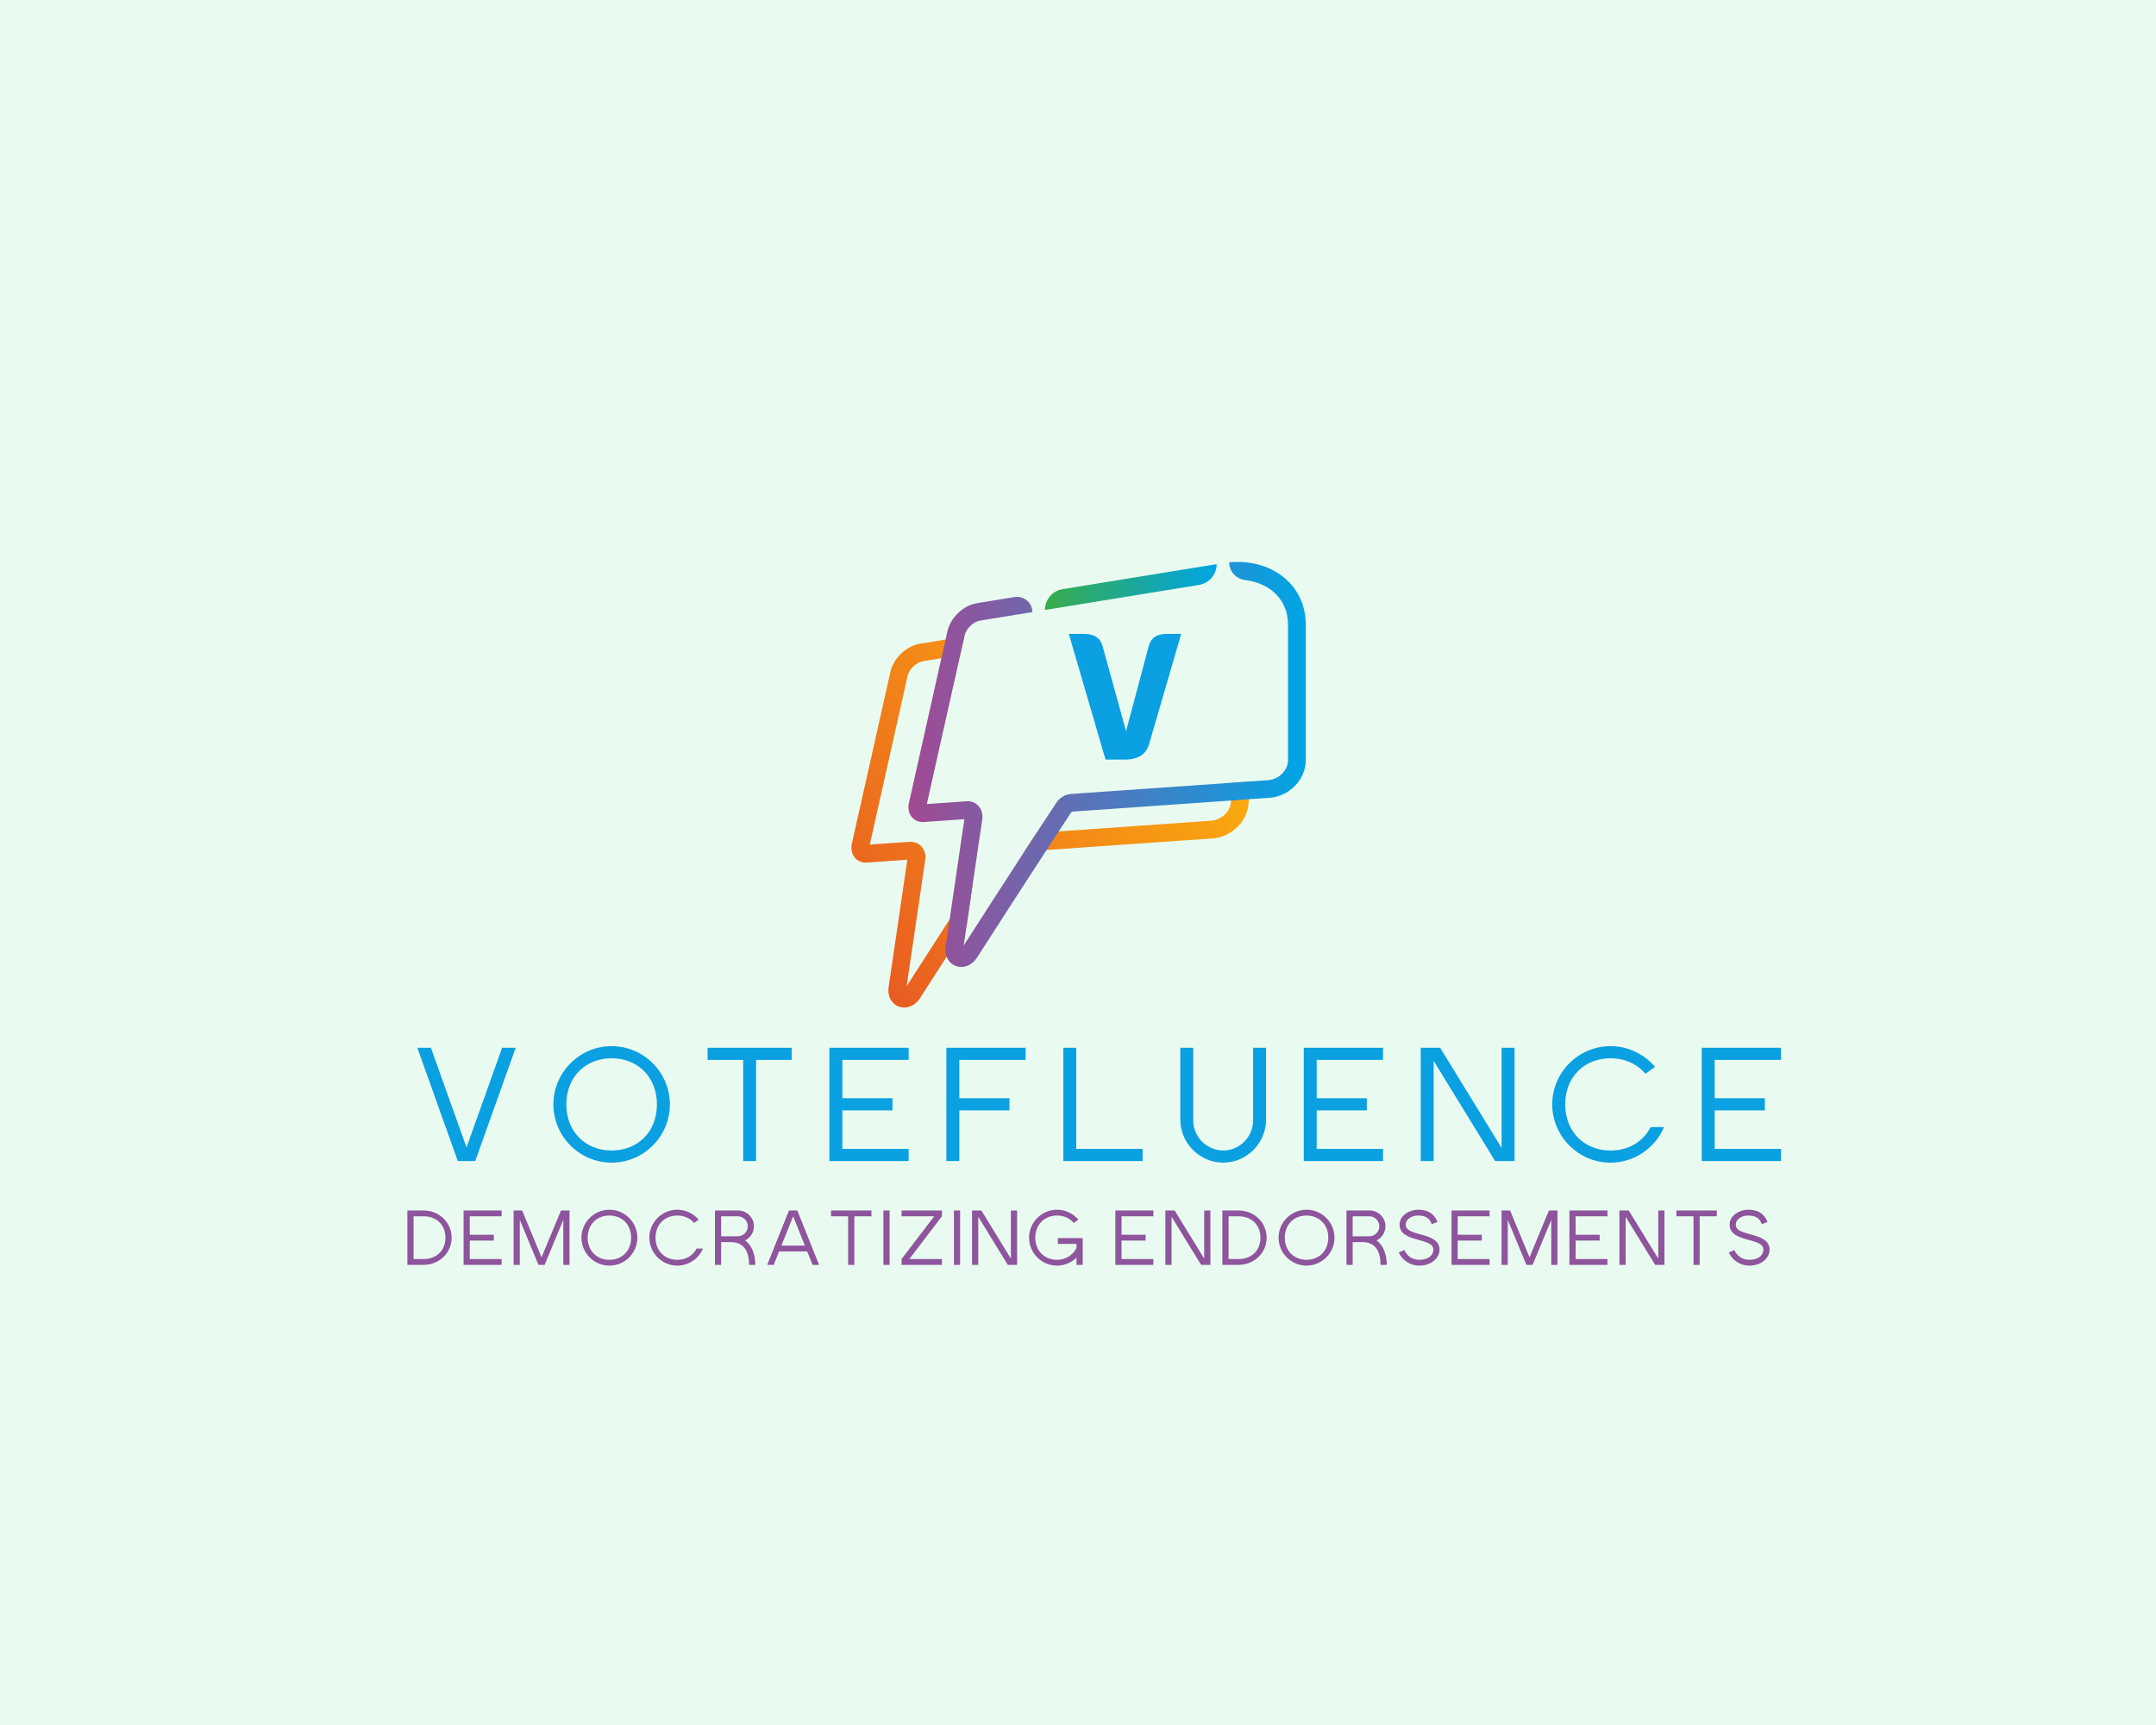 <?xml version="1.0" encoding="UTF-8" standalone="no" ?>
<!DOCTYPE svg PUBLIC "-//W3C//DTD SVG 1.1//EN" "http://www.w3.org/Graphics/SVG/1.1/DTD/svg11.dtd">
<svg xmlns="http://www.w3.org/2000/svg" xmlns:xlink="http://www.w3.org/1999/xlink" version="1.1" width="1280" height="1024" viewBox="0 0 1280 1024" xml:space="preserve">
<desc>Created with Fabric.js 5.3.0</desc>
<defs>
</defs>
<g transform="matrix(1 0 0 1 640 512)" id="background-logo"  >
<rect style="stroke: none; stroke-width: 0; stroke-dasharray: none; stroke-linecap: butt; stroke-dashoffset: 0; stroke-linejoin: miter; stroke-miterlimit: 4; fill: rgb(233,251,240); fill-rule: nonzero; opacity: 1;"  paint-order="stroke"  x="-640" y="-512" rx="0" ry="0" width="1280" height="1024" />
</g>
<g transform="matrix(1.921 0 0 1.921 640.346 465.837)" id="logo-logo"  >
<g style=""  paint-order="stroke"   >
		<g transform="matrix(0.873 0 0 0.873 -8.817 11.522)"  >
<linearGradient id="SVGID_54_77980" gradientUnits="userSpaceOnUse" gradientTransform="matrix(1 0 0 1 0 0)"  x1="10.98" y1="152.91" x2="152.71" y2="39.45">
<stop offset="0%" style="stop-color:rgb(232,90,34);stop-opacity: 1"/>
<stop offset="100%" style="stop-color:rgb(255,189,11);stop-opacity: 1"/>
</linearGradient>
<path style="stroke: none; stroke-width: 1; stroke-dasharray: none; stroke-linecap: butt; stroke-dashoffset: 0; stroke-linejoin: miter; stroke-miterlimit: 4; fill: url(#SVGID_54_77980); fill-rule: nonzero; opacity: 1;"  paint-order="stroke"  transform=" translate(-89.913, -113.2)" d="M 153.97 99.32 L 153.97 105.66 C 153.97 109.24 150.75 112.48 146.94 112.73 L 92.96 116.52 L 85.12 117.06 C 83.72 119.19 82.28 121.41 80.81 123.65 L 88.65 123.11 L 147.38 119.01 C 154.47 118.51 160.24 112.53 160.24 105.67 L 160.24 98.89 L 153.97 99.33 Z M 39.16 171.25 L 45.73 126.62 C 46 124.8 45.5 123.04 44.37 121.83 C 43.39 120.78 42.03 120.2 40.56 120.2 L 40.16 120.2 L 26.1 121.18 L 39.49 61.47 C 40.03 59.09 42.59 56.66 44.93 56.28 L 51.41 55.23 L 58.08 54.14 L 59.57 47.53 L 52.9 48.62 L 43.93 50.08 C 39.01 50.88 34.48 55.18 33.39 60.1 L 19.75 120.86 C 19.33 122.72 19.73 124.56 20.84 125.86 C 21.86 127.05 23.39 127.64 25.02 127.55 L 39.39 126.55 L 32.76 171.69 C 32.3 174.81 33.74 177.53 36.34 178.51 C 36.97 178.74 37.64 178.87 38.29 178.87 C 40.42 178.87 42.52 177.66 43.9 175.5 C 46.79 171.02 49.97 166.07 53.29 160.9 C 55.61 157.32 57.98 153.64 60.36 150 L 62.54 135.09 C 59.88 139.17 57.12 143.41 54.36 147.66 C 49.05 155.92 43.71 164.16 39.18 171.25 Z" stroke-linecap="round" />
</g>
		<g transform="matrix(0.873 0 0 0.873 8.813 -6.271)"  >
<linearGradient id="SVGID_55_77981" gradientUnits="userSpaceOnUse" gradientTransform="matrix(1 0 0 1 0 0)"  x1="39.75" y1="92.83" x2="180.41" y2="92.83">
<stop offset="0%" style="stop-color:rgb(162,74,147);stop-opacity: 1"/>
<stop offset="100%" style="stop-color:rgb(0,165,230);stop-opacity: 1"/>
</linearGradient>
<path style="stroke: none; stroke-width: 1; stroke-dasharray: none; stroke-linecap: butt; stroke-dashoffset: 0; stroke-linejoin: miter; stroke-miterlimit: 4; fill: url(#SVGID_55_77981); fill-rule: nonzero; opacity: 1;"  paint-order="stroke"  transform=" translate(-110.098, -92.828)" d="M 172.96 26.87 C 167.88 22.56 160.83 20.57 153.32 21.29 L 153.32 21.29 C 153.32 24.56 155.82 27.2 159.07 27.58 C 162.86 28.03 166.26 29.42 168.91 31.66 C 172.32 34.57 174.14 38.6 174.14 43.33 L 174.14 91.31 C 174.14 94.89 170.92 98.13 167.11 98.4 L 160.25 98.88 L 153.98 99.32 L 97.32 103.27 C 95.25 103.42 93.28 104.61 92.07 106.47 C 89.94 109.69 87.59 113.27 85.13 117.05 C 83.73 119.18 82.29 121.4 80.82 123.64 C 73.54 134.85 65.68 147.02 59.34 156.9 L 60.36 150 L 62.54 135.09 L 65.91 112.27 C 66.16 110.45 65.68 108.71 64.53 107.48 C 63.57 106.43 62.21 105.85 60.74 105.85 C 60.61 105.85 60.47 105.85 60.34 105.87 L 46.28 106.85 L 58.1 54.14 L 59.59 47.53 L 59.67 47.13 C 60.21 44.75 62.74 42.32 65.11 41.92 L 83.64 38.91 L 83.64 38.91 C 83.64 35.58 80.65 33.04 77.36 33.57 L 64.1 35.73 C 59.18 36.52 54.65 40.83 53.56 45.75 L 52.91 48.62 L 51.43 55.23 L 39.93 106.52 C 39.51 108.4 39.91 110.22 41.02 111.52 C 42.04 112.71 43.57 113.32 45.18 113.21 L 59.57 112.21 L 54.36 147.66 L 52.94 157.36 C 52.75 158.64 52.88 159.85 53.3 160.89 C 53.86 162.4 54.99 163.59 56.52 164.15 C 57.15 164.4 57.82 164.51 58.47 164.51 C 60.6 164.51 62.7 163.3 64.08 161.16 C 71.25 149.97 80.5 135.64 88.68 123.09 C 90.16 120.83 91.61 118.61 92.99 116.5 C 94.52 114.18 95.96 111.98 97.32 109.91 C 97.49 109.66 97.72 109.53 97.78 109.53 L 154 105.6 L 160.27 105.14 L 167.57 104.64 C 174.66 104.16 180.43 98.16 180.43 91.3 L 180.43 43.32 C 180.43 36.79 177.79 30.96 172.98 26.86 Z" stroke-linecap="round" />
</g>
		<g transform="matrix(0.873 0 0 0.873 16.138 -61.088)"  >
<linearGradient id="SVGID_56_77982" gradientUnits="userSpaceOnUse" gradientTransform="matrix(1 0 0 1 0 0)"  x1="88.09" y1="30.07" x2="148.87" y2="30.07">
<stop offset="0%" style="stop-color:rgb(57,172,74);stop-opacity: 1"/>
<stop offset="100%" style="stop-color:rgb(0,165,230);stop-opacity: 1"/>
</linearGradient>
<path style="stroke: none; stroke-width: 1; stroke-dasharray: none; stroke-linecap: butt; stroke-dashoffset: 0; stroke-linejoin: miter; stroke-miterlimit: 4; fill: url(#SVGID_56_77982); fill-rule: nonzero; opacity: 1;"  paint-order="stroke"  transform=" translate(-118.485, -30.065)" d="M 148.87 21.95 L 94.37 30.8 C 90.75 31.39 88.09 34.51 88.09 38.18 L 88.09 38.18 C 88.09 38.18 142.62 29.31 142.62 29.31 C 146.23 28.72 148.88 25.61 148.88 21.95 L 148.88 21.95 Z" stroke-linecap="round" />
</g>
</g>
</g>
<g transform="matrix(1.921 0 0 1.921 643.458 731.945)" id="text-logo"  >
<g style=""  paint-order="stroke"   >
		<g transform="matrix(1 0 0 1 0 0)" id="text-logo-path-0"  >
<filter id="SVGID_77976" y="-28.333%" height="156.667%" x="-20.342%" width="140.684%" >
	<feGaussianBlur in="SourceAlpha" stdDeviation="0"></feGaussianBlur>
	<feOffset dx="1.44" dy="1.44" result="oBlur" ></feOffset>
	<feFlood flood-color="rgb(25,161,223)" flood-opacity="1"/>
	<feComposite in2="oBlur" operator="in" />
	<feMerge>
		<feMergeNode></feMergeNode>
		<feMergeNode in="SourceGraphic"></feMergeNode>
	</feMerge>
</filter>
<path style="stroke: none; stroke-width: 0; stroke-dasharray: none; stroke-linecap: butt; stroke-dashoffset: 0; stroke-linejoin: miter; stroke-miterlimit: 4; fill: rgb(142,85,157); fill-rule: nonzero; opacity: 1;filter: url(#SVGID_77976);"  paint-order="stroke"  transform=" translate(-211.56, 8.4)" d="M 1.06 -16.8 L 1.06 0 L 6.1 0 C 10.85 0 14.74 -3.65 14.74 -8.4 C 14.74 -13.15 10.85 -16.8 6.1 -16.8 Z M 2.98 -1.8 L 2.98 -15 L 6.1 -15 C 10.01 -15 12.82 -12.43 12.82 -8.4 C 12.82 -4.37 10.01 -1.8 6.1 -1.8 Z M 18.43 -16.8 L 18.43 0 L 30.19 0 L 30.19 -1.8 L 20.35 -1.8 L 20.35 -7.51 L 27.79 -7.51 L 27.79 -9.31 L 20.35 -9.31 L 20.35 -15 L 30.19 -15 L 30.19 -16.8 Z M 33.89 -16.8 L 33.89 0 L 35.81 0 L 35.81 -13.9 L 41.57 0 L 43.49 0 L 49.25 -13.9 L 49.25 0 L 51.17 0 L 51.17 -16.8 L 48.53 -16.8 L 42.53 -2.33 L 36.53 -16.8 Z M 63.5 -1.56 C 59.59 -1.56 56.78 -4.37 56.78 -8.4 C 56.78 -12.43 59.59 -15.24 63.5 -15.24 C 67.42 -15.24 70.22 -12.43 70.22 -8.4 C 70.22 -4.37 67.42 -1.56 63.5 -1.56 Z M 54.86 -8.4 C 54.86 -3.65 58.75 0.24 63.5 0.24 C 68.26 0.24 72.14 -3.65 72.14 -8.4 C 72.14 -13.15 68.26 -17.04 63.5 -17.04 C 58.75 -17.04 54.86 -13.15 54.86 -8.4 Z M 84.48 0.24 C 88.03 0.24 91.13 -1.94 92.42 -5.04 L 90.43 -5.04 C 89.35 -2.88 87.19 -1.56 84.48 -1.56 C 80.57 -1.56 77.76 -4.37 77.76 -8.4 C 77.76 -12.43 80.57 -15.24 84.48 -15.24 C 86.64 -15.24 88.46 -14.38 89.66 -12.94 L 91.08 -13.97 C 89.5 -15.84 87.12 -17.04 84.48 -17.04 C 79.73 -17.04 75.84 -13.15 75.84 -8.4 C 75.84 -3.65 79.73 0.24 84.48 0.24 Z M 96.12 0 L 98.04 0 L 98.04 -7.03 L 101.02 -7.03 C 105.24 -7.03 106.66 -3.96 106.66 0 L 108.58 0 C 108.58 -2.98 107.69 -5.9 105.43 -7.54 C 107.04 -8.33 108.17 -10.01 108.17 -11.95 C 108.17 -14.59 105.96 -16.8 103.32 -16.8 L 96.12 -16.8 Z M 98.04 -8.83 L 98.04 -15 L 103.2 -15 C 104.88 -15 106.27 -13.61 106.27 -11.93 C 106.27 -10.22 104.88 -8.83 103.2 -8.83 Z M 118.99 -16.8 L 112.27 0 L 114.29 0 L 115.94 -4.15 L 124.63 -4.15 L 126.29 0 L 128.3 0 L 121.58 -16.8 Z M 116.66 -5.95 L 120.29 -15 L 123.91 -5.95 Z M 137.28 0 L 139.2 0 L 139.2 -15 L 144.48 -15 L 144.48 -16.8 L 132 -16.8 L 132 -15 L 137.28 -15 Z M 148.18 -16.8 L 148.18 0 L 150.1 0 L 150.1 -16.8 Z M 153.79 -1.8 L 153.79 0 L 166.27 0 L 166.27 -1.8 L 156.19 -1.8 L 166.27 -15 L 166.27 -16.8 L 153.79 -16.8 L 153.79 -15 L 163.87 -15 Z M 169.97 -16.8 L 169.97 0 L 171.89 0 L 171.89 -16.8 Z M 175.58 -16.8 L 175.58 0 L 177.5 0 L 177.5 -14.86 L 186.62 0 L 189.5 0 L 189.5 -16.8 L 187.58 -16.8 L 187.58 -1.94 L 178.46 -16.8 Z M 201.84 0.24 C 204.17 0.24 206.3 -0.7 207.86 -2.23 L 207.86 0 L 209.78 0 L 209.78 -8.28 L 202.1 -8.28 L 202.1 -6.48 L 207.86 -6.48 L 207.86 -5.23 C 206.78 -3.07 204.55 -1.56 201.84 -1.56 C 197.93 -1.56 195.12 -4.37 195.12 -8.4 C 195.12 -12.43 197.93 -15.24 201.84 -15.24 C 204 -15.24 205.82 -14.38 207.02 -12.94 L 208.44 -13.97 C 206.86 -15.84 204.48 -17.04 201.84 -17.04 C 197.09 -17.04 193.2 -13.15 193.2 -8.4 C 193.2 -3.65 197.09 0.24 201.84 0.24 Z M 219.86 -16.8 L 219.86 0 L 231.62 0 L 231.62 -1.8 L 221.78 -1.8 L 221.78 -7.51 L 229.22 -7.51 L 229.22 -9.31 L 221.78 -9.31 L 221.78 -15 L 231.62 -15 L 231.62 -16.8 Z M 235.32 -16.8 L 235.32 0 L 237.24 0 L 237.24 -14.86 L 246.36 0 L 249.24 0 L 249.24 -16.8 L 247.32 -16.8 L 247.32 -1.94 L 238.2 -16.8 Z M 252.94 -16.8 L 252.94 0 L 257.98 0 C 262.73 0 266.62 -3.65 266.62 -8.4 C 266.62 -13.15 262.73 -16.8 257.98 -16.8 Z M 254.86 -1.8 L 254.86 -15 L 257.98 -15 C 261.89 -15 264.7 -12.43 264.7 -8.4 C 264.7 -4.37 261.89 -1.8 257.98 -1.8 Z M 278.95 -1.56 C 275.04 -1.56 272.23 -4.37 272.23 -8.4 C 272.23 -12.43 275.04 -15.24 278.95 -15.24 C 282.86 -15.24 285.67 -12.43 285.67 -8.4 C 285.67 -4.37 282.86 -1.56 278.95 -1.56 Z M 270.31 -8.4 C 270.31 -3.65 274.2 0.24 278.95 0.24 C 283.7 0.24 287.59 -3.65 287.59 -8.4 C 287.59 -13.15 283.7 -17.04 278.95 -17.04 C 274.2 -17.04 270.31 -13.15 270.31 -8.4 Z M 291.29 0 L 293.21 0 L 293.21 -7.03 L 296.18 -7.03 C 300.41 -7.03 301.82 -3.96 301.82 0 L 303.74 0 C 303.74 -2.98 302.86 -5.9 300.6 -7.54 C 302.21 -8.33 303.34 -10.01 303.34 -11.95 C 303.34 -14.59 301.13 -16.8 298.49 -16.8 L 291.29 -16.8 Z M 293.21 -8.83 L 293.21 -15 L 298.37 -15 C 300.05 -15 301.44 -13.61 301.44 -11.93 C 301.44 -10.22 300.05 -8.83 298.37 -8.83 Z M 309.17 -4.58 L 307.44 -3.82 C 308.5 -1.54 310.87 0.24 313.78 0.24 C 317.78 0.24 320.06 -2.35 320.06 -4.66 C 320.06 -7.94 316.56 -8.76 313.87 -9.5 C 311.38 -10.2 309.62 -10.73 309.62 -12.43 C 309.62 -14.18 311.52 -15.24 313.37 -15.24 C 316.34 -15.24 317.09 -13.97 317.64 -12.58 L 319.42 -13.25 C 318.82 -14.78 317.5 -17.04 313.37 -17.04 C 310.87 -17.04 307.7 -15.34 307.7 -12.43 C 307.7 -9.38 310.78 -8.5 313.34 -7.78 C 316.03 -7.03 318.14 -6.53 318.14 -4.66 C 318.14 -3.12 316.78 -1.56 313.78 -1.56 C 311.62 -1.56 310.03 -2.74 309.17 -4.58 Z M 323.76 -16.8 L 323.76 0 L 335.52 0 L 335.52 -1.8 L 325.68 -1.8 L 325.68 -7.51 L 333.12 -7.51 L 333.12 -9.31 L 325.68 -9.31 L 325.68 -15 L 335.52 -15 L 335.52 -16.8 Z M 339.22 -16.8 L 339.22 0 L 341.14 0 L 341.14 -13.9 L 346.9 0 L 348.82 0 L 354.58 -13.9 L 354.58 0 L 356.5 0 L 356.5 -16.8 L 353.86 -16.8 L 347.86 -2.33 L 341.86 -16.8 Z M 360.19 -16.8 L 360.19 0 L 371.95 0 L 371.95 -1.8 L 362.11 -1.8 L 362.11 -7.51 L 369.55 -7.51 L 369.55 -9.31 L 362.11 -9.31 L 362.11 -15 L 371.95 -15 L 371.95 -16.8 Z M 375.65 -16.8 L 375.65 0 L 377.57 0 L 377.57 -14.86 L 386.69 0 L 389.57 0 L 389.57 -16.8 L 387.65 -16.8 L 387.65 -1.94 L 378.53 -16.8 Z M 398.54 0 L 400.46 0 L 400.46 -15 L 405.74 -15 L 405.74 -16.8 L 393.26 -16.8 L 393.26 -15 L 398.54 -15 Z M 411.17 -4.58 L 409.44 -3.82 C 410.5 -1.54 412.87 0.24 415.78 0.24 C 419.78 0.24 422.06 -2.35 422.06 -4.66 C 422.06 -7.94 418.56 -8.76 415.87 -9.5 C 413.38 -10.2 411.62 -10.73 411.62 -12.43 C 411.62 -14.18 413.52 -15.24 415.37 -15.24 C 418.34 -15.24 419.09 -13.97 419.64 -12.58 L 421.42 -13.25 C 420.82 -14.78 419.5 -17.04 415.37 -17.04 C 412.87 -17.04 409.7 -15.34 409.7 -12.43 C 409.7 -9.38 412.78 -8.5 415.34 -7.78 C 418.03 -7.03 420.14 -6.53 420.14 -4.66 C 420.14 -3.12 418.78 -1.56 415.78 -1.56 C 413.62 -1.56 412.03 -2.74 411.17 -4.58 Z" stroke-linecap="round" />
</g>
</g>
</g>
<g transform="matrix(1 0 0 1 325 377.156)" id="tagline-b7f606a3-8163-44c0-8f68-586458845a88-logo"  >
<g style=""  paint-order="stroke"   >
		<g transform="matrix(1 0 0 1 0 0)" id="tagline-b7f606a3-8163-44c0-8f68-586458845a88-logo-path-0"  >
<path style="stroke: none; stroke-width: 0; stroke-dasharray: none; stroke-linecap: butt; stroke-dashoffset: 0; stroke-linejoin: miter; stroke-miterlimit: 4; fill: rgb(50,171,93); fill-rule: nonzero; opacity: 1;"  paint-order="stroke"  transform=" translate(0, 0)" d="" stroke-linecap="round" />
</g>
</g>
</g>
<g transform="matrix(1.921 0 0 1.921 667.91 413.591)" id="tagline-8838c43f-db52-49b8-aa33-a772117c78c3-logo"  >
<g style=""  paint-order="stroke"   >
		<g transform="matrix(1 0 0 1 0 0)" id="tagline-8838c43f-db52-49b8-aa33-a772117c78c3-logo-path-0"  >
<path style="stroke: none; stroke-width: 0; stroke-dasharray: none; stroke-linecap: butt; stroke-dashoffset: 0; stroke-linejoin: miter; stroke-miterlimit: 4; fill: rgb(10,160,225); fill-rule: nonzero; opacity: 1;"  paint-order="stroke"  transform=" translate(-18.18, 19.415)" d="M 18.21 0 L 12.16 0 L 0.81 -38.83 L 5.53 -38.83 Q 10.2 -38.83 11.24 -35.09 L 11.24 -35.09 L 18.5 -8.76 L 25.52 -35.09 Q 26.5 -38.83 31.06 -38.83 L 31.06 -38.83 L 35.55 -38.83 L 25.64 -4.84 Q 24.26 0 18.21 0 L 18.21 0 Z" stroke-linecap="round" />
</g>
</g>
</g>
<g transform="matrix(1.921 0 0 1.921 646.806 649.83)" id="tagline-2658ce70-3319-4a95-89c2-42c1c2dc1135-logo"  >
<g style=""  paint-order="stroke"   >
		<g transform="matrix(1 0 0 1 0 0)" id="tagline-2658ce70-3319-4a95-89c2-42c1c2dc1135-logo-path-0"  >
<filter id="SVGID_77979" y="-28.333%" height="156.667%" x="-20.712%" width="141.424%" >
	<feGaussianBlur in="SourceAlpha" stdDeviation="0"></feGaussianBlur>
	<feOffset dx="3" dy="3" result="oBlur" ></feOffset>
	<feFlood flood-color="rgb(142,85,157)" flood-opacity="1"/>
	<feComposite in2="oBlur" operator="in" />
	<feMerge>
		<feMergeNode></feMergeNode>
		<feMergeNode in="SourceGraphic"></feMergeNode>
	</feMerge>
</filter>
<path style="stroke: none; stroke-width: 0; stroke-dasharray: none; stroke-linecap: butt; stroke-dashoffset: 0; stroke-linejoin: miter; stroke-miterlimit: 4; fill: rgb(10,160,225); fill-rule: nonzero; opacity: 1;filter: url(#SVGID_77979);"  paint-order="stroke"  transform=" translate(-212.925, 17.5)" d="M 14.7 0 L 20.1 0 L 32.6 -35 L 28.4 -35 L 17.4 -4.2 L 6.4 -35 L 2.2 -35 Z M 62.25 -3.25 C 54.1 -3.25 48.25 -9.1 48.25 -17.5 C 48.25 -25.9 54.1 -31.75 62.25 -31.75 C 70.4 -31.75 76.25 -25.9 76.25 -17.5 C 76.25 -9.1 70.4 -3.25 62.25 -3.25 Z M 44.25 -17.5 C 44.25 -7.6 52.35 0.5 62.25 0.5 C 72.15 0.5 80.25 -7.6 80.25 -17.5 C 80.25 -27.4 72.15 -35.5 62.25 -35.5 C 52.35 -35.5 44.25 -27.4 44.25 -17.5 Z M 102.9 0 L 106.9 0 L 106.9 -31.25 L 117.9 -31.25 L 117.9 -35 L 91.9 -35 L 91.9 -31.25 L 102.9 -31.25 Z M 129.55 -35 L 129.55 0 L 154.05 0 L 154.05 -3.75 L 133.55 -3.75 L 133.55 -15.65 L 149.05 -15.65 L 149.05 -19.4 L 133.55 -19.4 L 133.55 -31.25 L 154.05 -31.25 L 154.05 -35 Z M 165.7 0 L 169.7 0 L 169.7 -15.65 L 185.2 -15.65 L 185.2 -19.4 L 169.7 -19.4 L 169.7 -31.25 L 190.2 -31.25 L 190.2 -35 L 165.7 -35 Z M 201.85 -35 L 201.85 0 L 226.35 0 L 226.35 -3.75 L 205.85 -3.75 L 205.85 -35 Z M 251.3 0.5 C 258.5 0.5 264.5 -5.5 264.5 -12.8 L 264.5 -35 L 260.5 -35 L 260.5 -12.55 C 260.5 -7.45 256.3 -3.25 251.3 -3.25 C 246.2 -3.25 242 -7.45 242 -12.55 L 242 -35 L 238 -35 L 238 -12.8 C 238 -5.5 244 0.5 251.3 0.5 Z M 276.15 -35 L 276.15 0 L 300.65 0 L 300.65 -3.75 L 280.15 -3.75 L 280.15 -15.65 L 295.65 -15.65 L 295.65 -19.4 L 280.15 -19.4 L 280.15 -31.25 L 300.65 -31.25 L 300.65 -35 Z M 312.3 -35 L 312.3 0 L 316.3 0 L 316.3 -30.95 L 335.3 0 L 341.3 0 L 341.3 -35 L 337.3 -35 L 337.3 -4.05 L 318.3 -35 Z M 370.95 0.5 C 378.35 0.5 384.8 -4.05 387.5 -10.5 L 383.35 -10.5 C 381.1 -6 376.6 -3.25 370.95 -3.25 C 362.8 -3.25 356.95 -9.1 356.95 -17.5 C 356.95 -25.9 362.8 -31.75 370.95 -31.75 C 375.45 -31.75 379.25 -29.95 381.75 -26.95 L 384.7 -29.1 C 381.4 -33 376.45 -35.5 370.95 -35.5 C 361.05 -35.5 352.95 -27.4 352.95 -17.5 C 352.95 -7.6 361.05 0.5 370.95 0.5 Z M 399.15 -35 L 399.15 0 L 423.65 0 L 423.65 -3.75 L 403.15 -3.75 L 403.15 -15.65 L 418.65 -15.65 L 418.65 -19.4 L 403.15 -19.4 L 403.15 -31.25 L 423.65 -31.25 L 423.65 -35 Z" stroke-linecap="round" />
</g>
</g>
</g>
</svg>